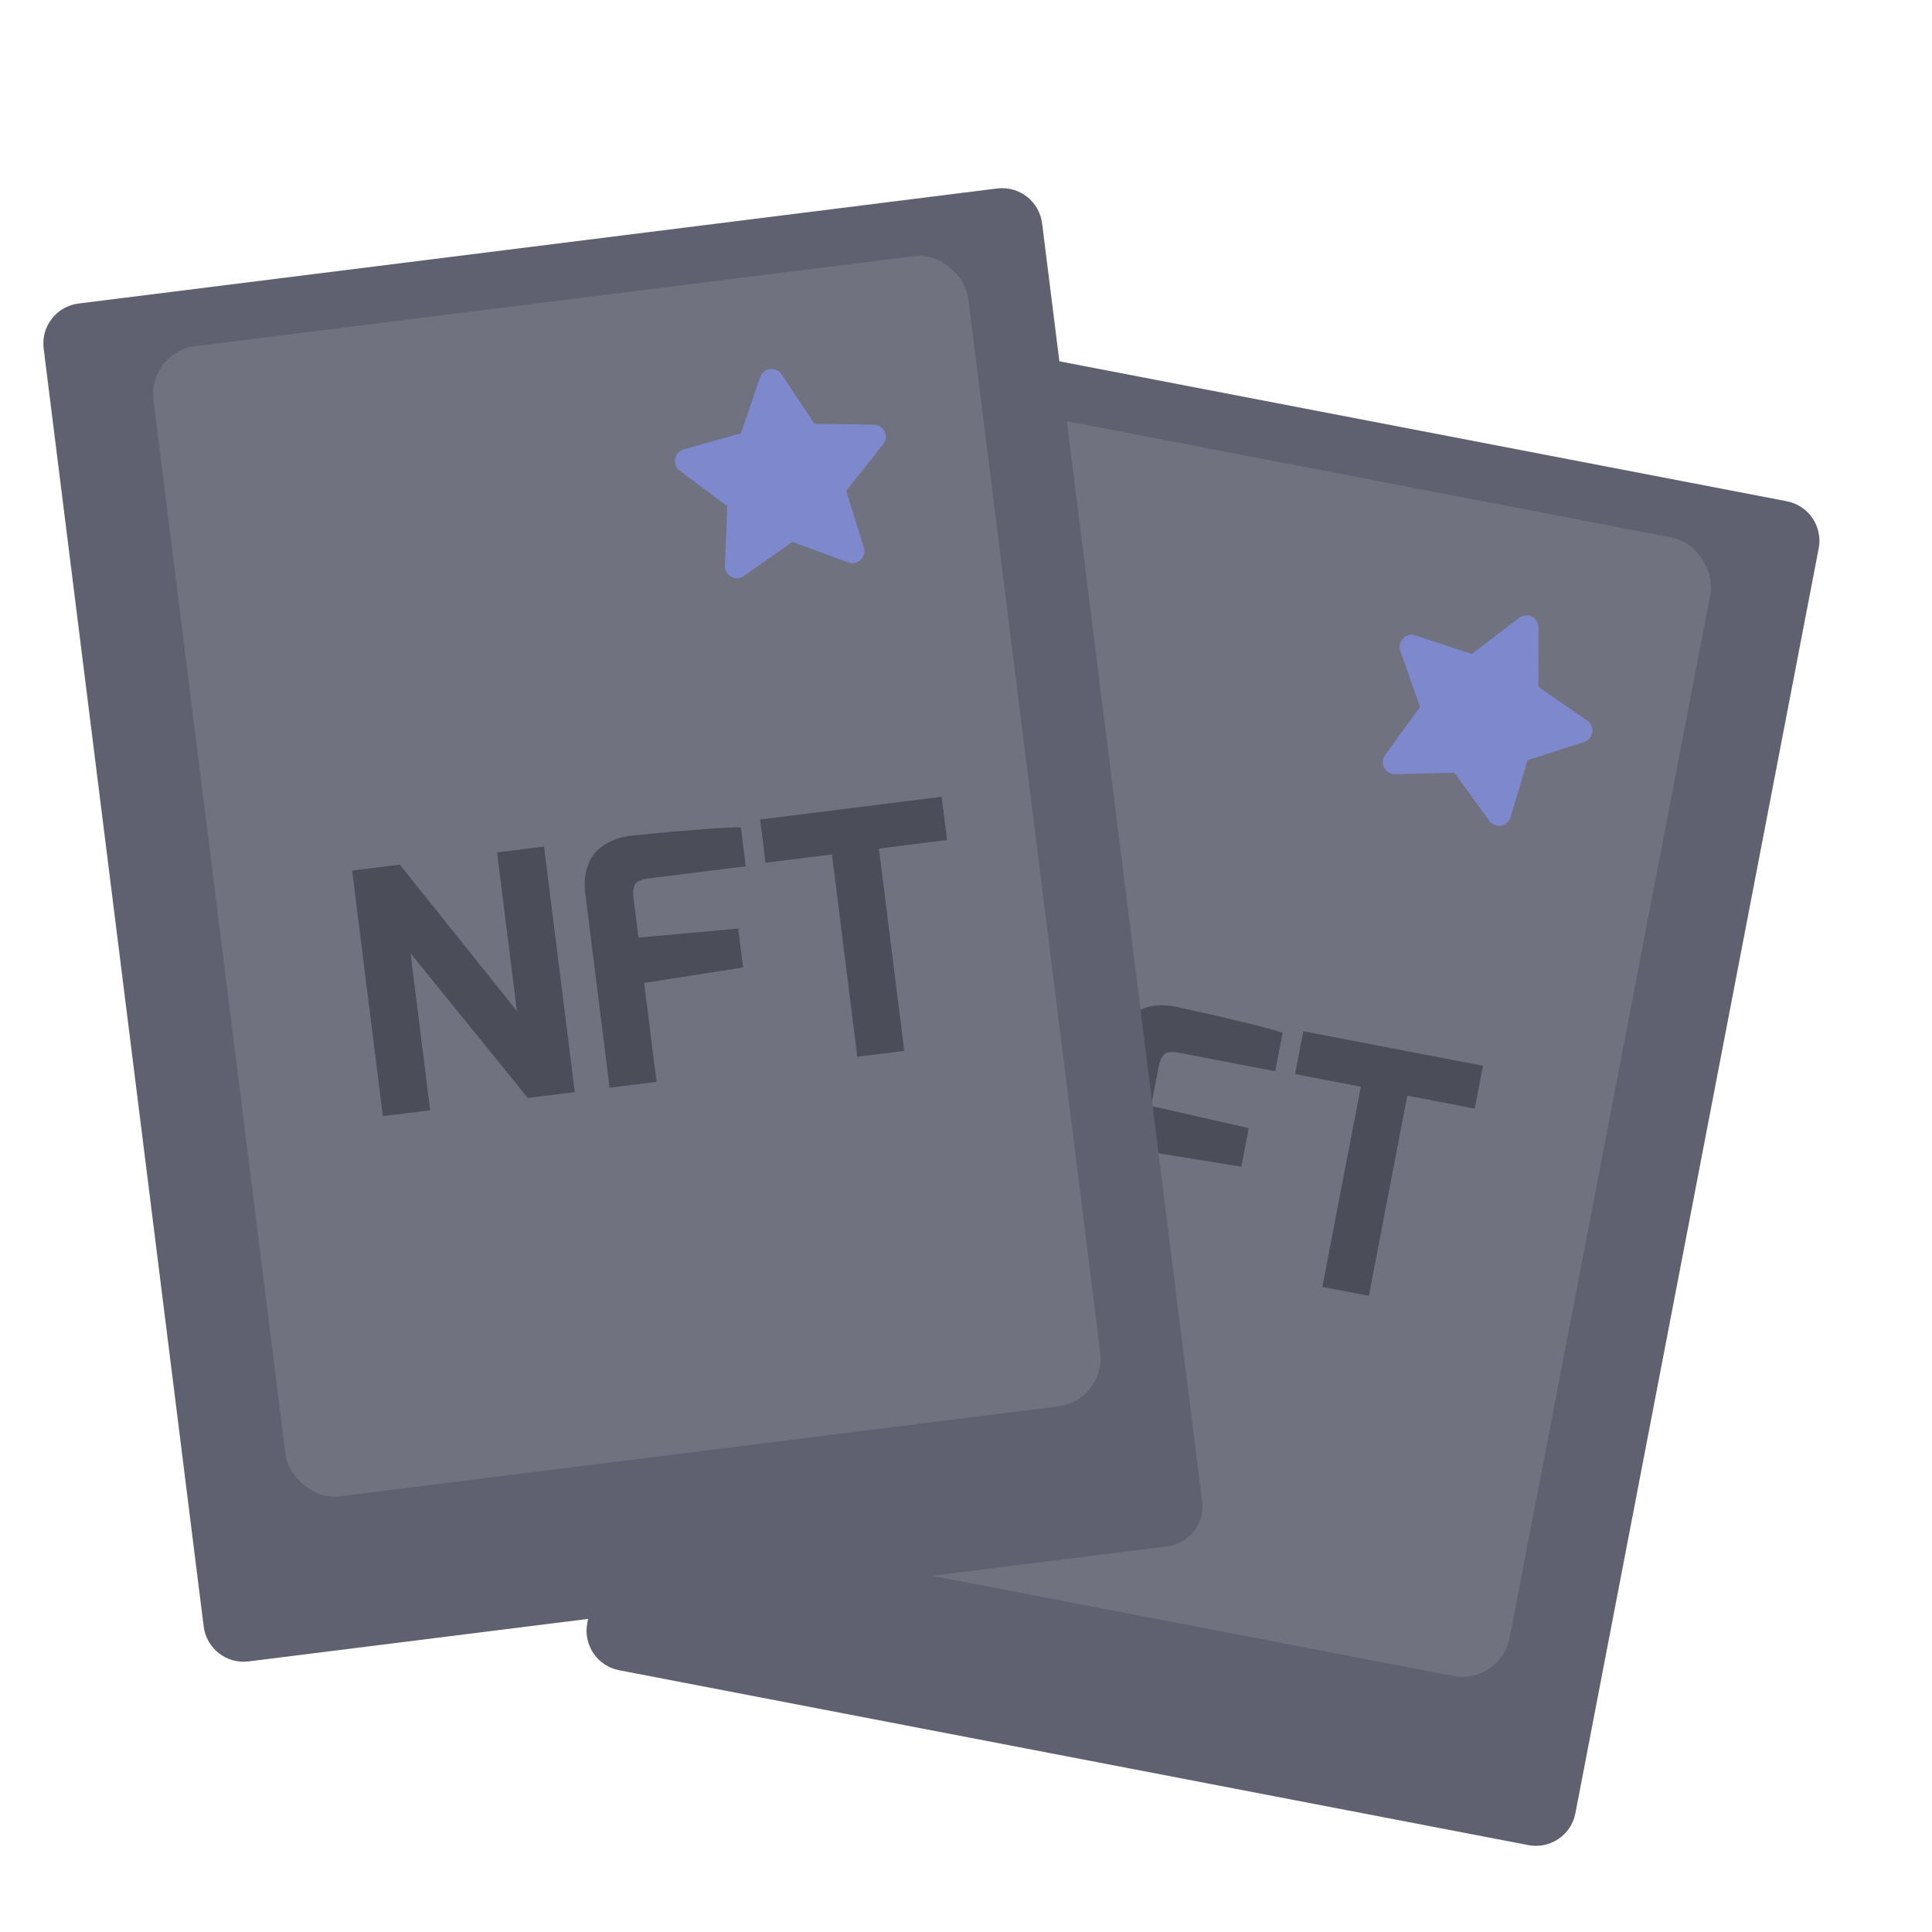 <svg width="100" height="100" viewBox="0 0 100 100" fill="none" xmlns="http://www.w3.org/2000/svg">
<g clip-path="url(#clip0_46728_56774)">
<g filter="url(#filter0_d_46728_56774)">
<path d="M81.543 91.35C81.326 92.481 80.235 93.22 79.104 93.002L32.05 83.952C30.918 83.734 30.18 82.644 30.397 81.513L42.989 16.046C43.207 14.915 44.297 14.176 45.429 14.393L92.483 23.444C93.614 23.662 94.353 24.752 94.135 25.883L81.543 91.35Z" fill="#5F6170"/>
</g>
<rect x="47.266" y="20.273" width="42.5" height="60" rx="2.5" transform="rotate(10.887 47.266 20.273)" fill="#707280"/>
<path d="M44.142 61.935L46.562 49.356L49.002 49.825L52.422 58.912L53.986 50.784L56.392 51.247L53.972 63.826L51.566 63.363L48.112 54.359L46.565 62.401L44.142 61.935ZM55.755 64.169L57.665 54.236C57.76 53.743 57.922 53.335 58.151 53.011C58.382 52.675 58.647 52.435 58.948 52.291C59.261 52.149 59.574 52.067 59.887 52.044C60.214 52.011 60.554 52.035 60.907 52.115C63.847 52.764 65.674 53.21 66.388 53.454L66.004 55.448L61.038 54.493C60.82 54.451 60.644 54.441 60.509 54.462C60.374 54.484 60.267 54.546 60.188 54.65C60.12 54.756 60.072 54.847 60.045 54.925C60.019 55.004 59.99 55.123 59.959 55.283L59.582 57.242L64.636 58.392L64.252 60.386L59.136 59.562L58.161 64.632L55.755 64.169ZM67.034 55.593L67.461 53.376L76.758 55.164L76.332 57.381L72.843 56.71L70.85 67.072L68.444 66.61L70.437 56.247L67.034 55.593Z" fill="#4B4D59"/>
<g filter="url(#filter1_d_46728_56774)">
<path d="M62.222 75.214C62.366 76.357 61.557 77.397 60.414 77.54L12.869 83.494C11.726 83.637 10.686 82.829 10.543 81.686L2.259 15.536C2.116 14.393 2.924 13.353 4.067 13.21L51.612 7.256C52.756 7.113 53.795 7.921 53.939 9.064L62.222 75.214Z" fill="#5F6170"/>
</g>
<rect x="7.633" y="18.227" width="42.5" height="60" rx="2.5" transform="rotate(-7.138 7.633 18.227)" fill="#707280"/>
<g opacity="0.6" clip-path="url(#clip1_46728_56774)">
<path d="M40.928 27.344L38.145 29.303L38.283 25.902L35.558 23.862L38.834 22.944L39.934 19.724L41.821 22.556L45.223 22.606L43.109 25.276L44.112 28.527L40.928 27.344Z" fill="#8697FF" stroke="#8697FF" stroke-width="1.25" stroke-linecap="round" stroke-linejoin="round"/>
</g>
<g opacity="0.6" clip-path="url(#clip2_46728_56774)">
<path d="M75.599 39.364L72.197 39.446L74.201 36.696L73.069 33.484L76.303 34.542L79.007 32.476L79.002 35.879L81.803 37.811L78.562 38.856L77.589 42.117L75.599 39.364Z" fill="#8697FF" stroke="#8697FF" stroke-width="1.25" stroke-linecap="round" stroke-linejoin="round"/>
</g>
<path d="M19.818 57.772L18.226 45.061L20.692 44.752L26.756 52.335L25.728 44.122L28.159 43.817L29.75 56.528L27.319 56.832L21.249 49.339L22.266 57.465L19.818 57.772ZM31.552 56.302L30.295 46.266C30.233 45.768 30.26 45.33 30.377 44.95C30.493 44.56 30.671 44.249 30.913 44.019C31.166 43.788 31.438 43.612 31.729 43.494C32.03 43.362 32.361 43.279 32.721 43.246C35.718 42.953 37.593 42.812 38.347 42.824L38.599 44.838L33.581 45.466C33.361 45.494 33.19 45.539 33.069 45.601C32.947 45.663 32.865 45.756 32.821 45.879C32.789 46 32.773 46.102 32.772 46.185C32.77 46.267 32.779 46.39 32.8 46.552L33.048 48.531L38.209 48.061L38.462 50.075L33.341 50.876L33.983 55.998L31.552 56.302ZM39.624 44.657L39.343 42.417L48.737 41.24L49.018 43.48L45.493 43.922L46.804 54.392L44.373 54.697L43.062 44.226L39.624 44.657Z" fill="#4B4D59"/>
</g>
<defs>
<filter id="filter0_d_46728_56774" x="25.359" y="11.855" width="73.814" height="88.686" filterUnits="userSpaceOnUse" color-interpolation-filters="sRGB">
<feFlood flood-opacity="0" result="BackgroundImageFix"/>
<feColorMatrix in="SourceAlpha" type="matrix" values="0 0 0 0 0 0 0 0 0 0 0 0 0 0 0 0 0 0 127 0" result="hardAlpha"/>
<feOffset dy="2.5"/>
<feGaussianBlur stdDeviation="2.5"/>
<feComposite in2="hardAlpha" operator="out"/>
<feColorMatrix type="matrix" values="0 0 0 0 0 0 0 0 0 0 0 0 0 0 0 0 0 0 0.15 0"/>
<feBlend mode="normal" in2="BackgroundImageFix" result="effect1_dropShadow_46728_56774"/>
<feBlend mode="normal" in="SourceGraphic" in2="effect1_dropShadow_46728_56774" result="shape"/>
</filter>
<filter id="filter1_d_46728_56774" x="-2.758" y="4.74" width="69.996" height="86.269" filterUnits="userSpaceOnUse" color-interpolation-filters="sRGB">
<feFlood flood-opacity="0" result="BackgroundImageFix"/>
<feColorMatrix in="SourceAlpha" type="matrix" values="0 0 0 0 0 0 0 0 0 0 0 0 0 0 0 0 0 0 127 0" result="hardAlpha"/>
<feOffset dy="2.5"/>
<feGaussianBlur stdDeviation="2.5"/>
<feComposite in2="hardAlpha" operator="out"/>
<feColorMatrix type="matrix" values="0 0 0 0 0 0 0 0 0 0 0 0 0 0 0 0 0 0 0.15 0"/>
<feBlend mode="normal" in2="BackgroundImageFix" result="effect1_dropShadow_46728_56774"/>
<feBlend mode="normal" in="SourceGraphic" in2="effect1_dropShadow_46728_56774" result="shape"/>
</filter>
<clipPath id="clip0_46728_56774">
<rect width="100" height="100" fill="white"/>
</clipPath>
<clipPath id="clip1_46728_56774">
<rect width="11.712" height="11.712" fill="white" transform="translate(34 19.508) rotate(-7.403)"/>
</clipPath>
<clipPath id="clip2_46728_56774">
<rect width="11.712" height="11.712" fill="white" transform="translate(74.195 29) rotate(26.354)"/>
</clipPath>
</defs>
</svg>
